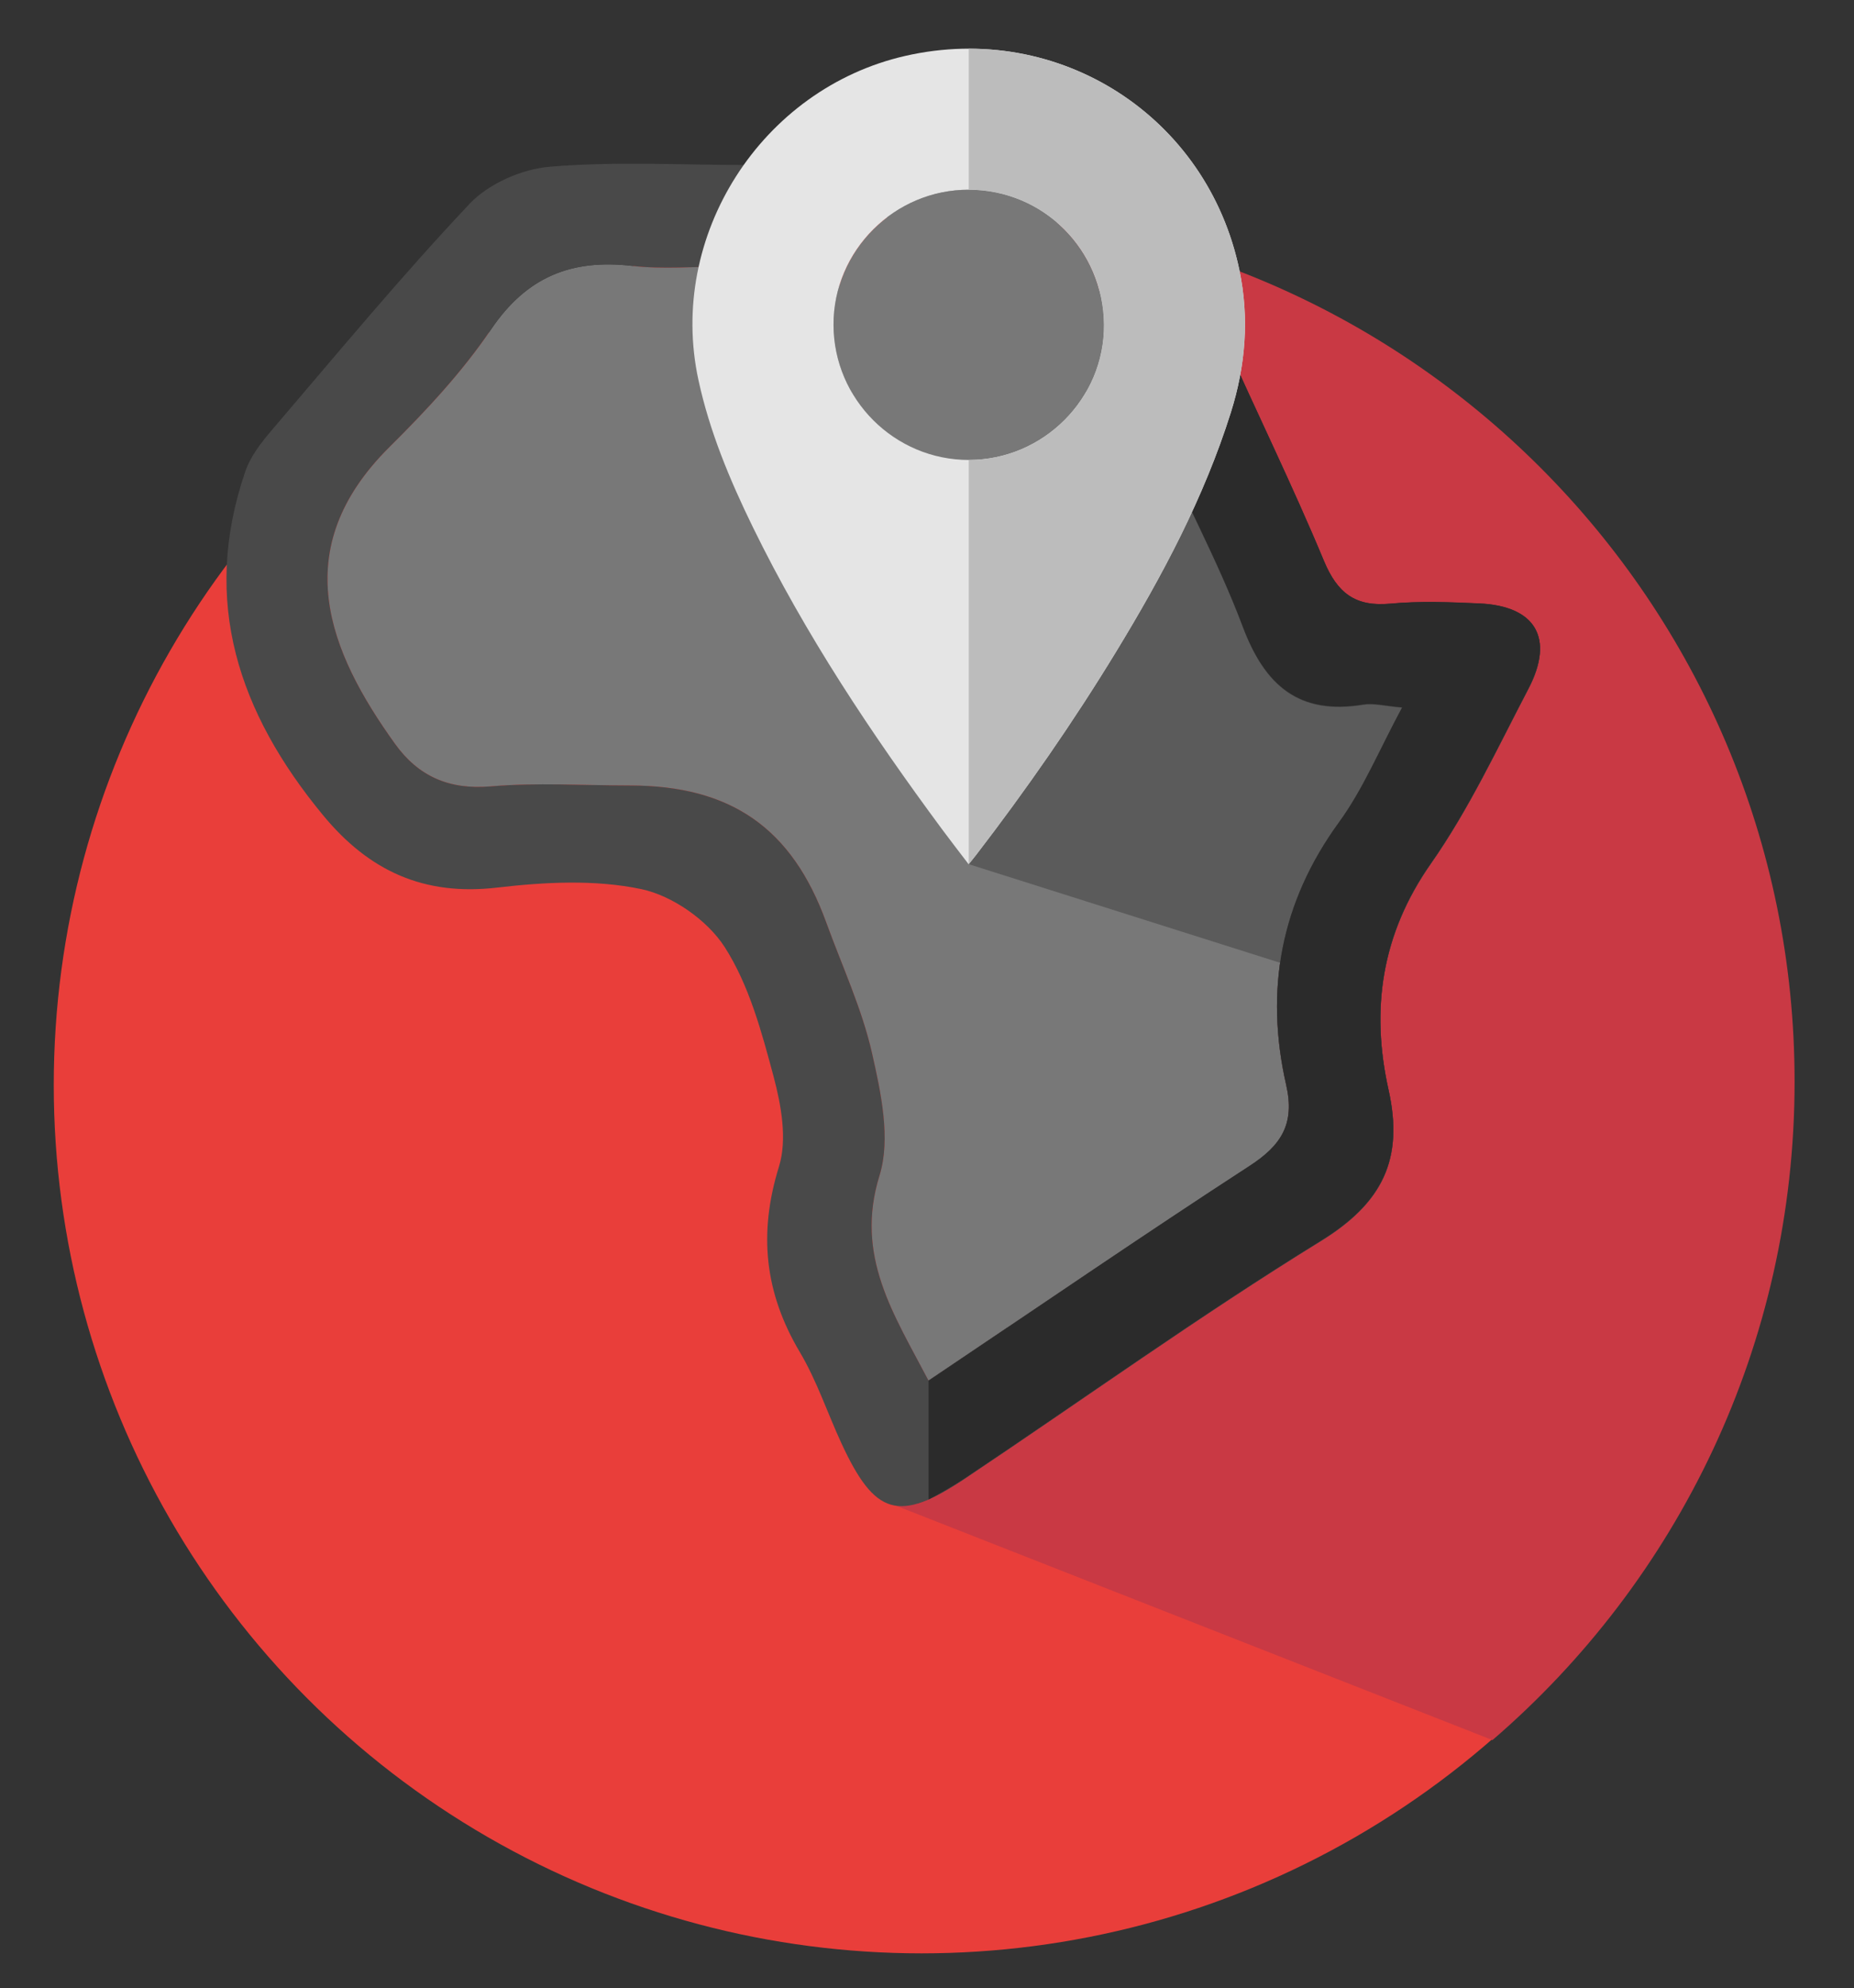 <?xml version="1.0" encoding="utf-8"?>
<!-- Generator: Adobe Illustrator 16.0.4, SVG Export Plug-In . SVG Version: 6.00 Build 0)  -->
<!DOCTYPE svg PUBLIC "-//W3C//DTD SVG 1.1//EN" "http://www.w3.org/Graphics/SVG/1.1/DTD/svg11.dtd">
<svg version="1.1" id="Layer_1" xmlns="http://www.w3.org/2000/svg" xmlns:xlink="http://www.w3.org/1999/xlink" x="0px" y="0px"
	 width="265px" height="284px" viewBox="0 0 265 284" enable-background="new 0 0 265 284" xml:space="preserve">
<rect x="0" y="0" width="265" height="284" fill="#333333" stroke="none"/>
<path fill-rule="evenodd" clip-rule="evenodd" fill="#FFFFFF" d="M149.994,170.057c8.41,3.04,12.85,9.083,17.518,14.924
	c6.776,8.476,6.828,8.434,17.121,9.649c0,4.822,0,9.69,0,15.231C169.211,199.906,158.059,186.884,149.994,170.057z"/>
<path fill-rule="evenodd" clip-rule="evenodd" fill="#FFFFFF" d="M184.369,49.899c1.299,8.112,1.445,14.111-5.139,18.008
	c-0.979,0.579-1.76,1.497-2.613,2.279c-6.564,6.011-6.563,6.012-16.283,1.998C168.364,64.739,175.947,57.707,184.369,49.899z"/>
<circle fill="#E93E3A" cx="131.721" cy="154.988" r="124.037"/>
<path fill-rule="evenodd" clip-rule="evenodd" fill="#C93944" d="M132.471,30.464c-0.08,0-0.16,0.003-0.24,0.003l-5.233,184.192
	l86.328,33.901c26.438-22.747,43.183-56.446,43.183-94.06C256.508,85.997,200.975,30.464,132.471,30.464z"/>
<path fill-rule="evenodd" clip-rule="evenodd" fill="#787878" d="M132.73,197.238c-5.018-9.58-10.572-17.842-7.016-29.323
	c1.626-5.237,0.218-11.784-1.066-17.454c-1.448-6.396-4.293-12.477-6.547-18.688c-4.896-13.491-13.621-19.564-28.104-19.572
	c-6.622-0.004-13.283-0.437-19.855,0.128c-5.949,0.513-10.348-1.444-13.668-6.06c-9.472-13.17-15.559-27.785-0.805-42.414
	c5.25-5.207,10.397-10.713,14.522-16.807c5.076-7.504,11.492-10.081,20.169-9.068c4.407,0.516,8.928,0.09,13.217,0.09
	c0.622,1.366,1.169,2.045,1.222,2.76c1.101,15.245,1.092,15.246,16.896,15.248c11.657,0.001,23.316,0.206,34.962-0.103
	c4.396-0.117,6.618,1.318,8.322,5.377c3.985,9.502,9.036,18.582,12.654,28.208c3.174,8.447,8.055,12.645,17.237,11.136
	c1.457-0.24,3.027,0.201,5.545,0.41c-3.205,5.922-5.527,11.597-9.03,16.409c-8.347,11.456-10.624,23.971-7.551,37.483
	c1.275,5.613-0.681,8.653-5.24,11.611C163.328,176.513,148.305,186.793,132.73,197.238z"/>
<path fill-rule="evenodd" clip-rule="evenodd" fill="#2B2B2B" d="M178.596,166.56c-15.267,9.906-30.29,20.186-45.863,30.63
	c-0.539-1.029-1.623,17.553-1.623,17.553c1.879-0.553,4.073-1.745,6.754-3.535c16.961-11.324,33.549-23.25,50.899-33.937
	c8.817-5.429,11.925-11.655,9.708-21.588c-2.562-11.484-1.035-22.222,6.053-32.337c5.44-7.761,9.511-16.503,13.93-24.945
	c3.777-7.213,1.051-11.835-7.012-12.195c-4.235-0.189-8.512-0.358-12.715,0.032c-5.011,0.465-7.568-1.502-9.5-6.137
	c-4.473-10.744-9.624-21.203-14.346-31.845c-2.186-4.917-5.293-7.032-11.058-6.842c-10.861,0.357-21.74,0.269-32.714,0.201V56.06
	c8.519,0.043,17.038,0.092,25.55-0.133c4.395-0.118,6.618,1.318,8.321,5.376c3.984,9.502,9.036,18.582,12.654,28.208
	c3.174,8.447,8.056,12.644,17.238,11.136c1.456-0.239,3.027,0.201,5.544,0.41c-3.205,5.922-5.527,11.597-9.03,16.409
	c-8.347,11.456-10.624,23.972-7.551,37.483C185.11,160.562,183.156,163.602,178.596,166.56z"/>
<path opacity="0.3" fill-rule="evenodd" clip-rule="evenodd" fill="#787878" d="M207.494,97.232
	c-10.342,1.699-15.839-3.028-19.413-12.542c-4.075-10.841-9.764-21.067-14.252-31.769c-1.919-4.571-4.422-6.188-9.372-6.055
	c-6.828,0.181-13.661,0.204-20.496,0.186v154.574c15.259-10.271,30.125-20.378,45.202-30.161c5.136-3.331,7.338-6.755,5.902-13.077
	c-3.462-15.217-0.896-29.312,8.504-42.214c3.945-5.419,6.561-11.811,10.17-18.48C210.904,97.459,209.136,96.963,207.494,97.232z"/>
<polygon fill-rule="evenodd" clip-rule="evenodd" fill="#5B5B5B" points="138.466,123.444 192.844,140.653 208.382,95.147 
	192.178,90.692 178.485,77.217 167.5,51.163 "/>
<path fill-rule="evenodd" clip-rule="evenodd" fill="#494949" d="M120.039,41.619c14.749,0,29.282,0.319,43.783-0.159
	c5.764-0.189,8.871,1.925,11.058,6.842c4.722,10.642,9.873,21.101,14.346,31.844c1.931,4.635,4.488,6.603,9.5,6.138
	c4.202-0.39,8.479-0.222,12.714-0.032c8.063,0.36,10.79,4.981,7.013,12.195c-4.42,8.442-8.489,17.185-13.93,24.946
	c-7.088,10.115-8.616,20.853-6.052,32.337c2.216,9.933-0.893,16.159-9.709,21.588c-17.352,10.687-33.939,22.613-50.898,33.937
	c-9.404,6.276-12.829,5.228-17.604-5.108c-1.999-4.326-3.513-8.927-5.931-12.994c-5.049-8.49-5.943-16.991-2.987-26.518
	c1.2-3.864,0.326-8.75-0.771-12.86c-1.703-6.368-3.497-13.052-6.987-18.487c-2.466-3.838-7.486-7.352-11.937-8.287
	c-6.604-1.386-13.784-1.007-20.586-0.214c-10.491,1.224-18.321-2.382-24.899-10.351c-12.027-14.569-17.482-30.498-11.098-49.1
	c0.743-2.163,2.294-4.151,3.814-5.927c9.301-10.87,18.431-21.911,28.247-32.302c2.72-2.88,7.471-4.959,11.465-5.293
	c9.213-0.771,18.533-0.265,27.812-0.243c11.442,0.027,12.614,1.198,13.047,12.672C119.504,37.778,119.777,39.304,120.039,41.619z
	 M132.73,197.238c15.574-10.444,30.598-20.725,45.864-30.63c4.56-2.958,6.516-5.998,5.24-11.611
	c-3.073-13.512-0.796-26.027,7.551-37.483c3.503-4.812,5.825-10.487,9.03-16.409c-2.518-0.209-4.088-0.649-5.545-0.41
	c-9.183,1.508-14.063-2.689-17.237-11.136c-3.618-9.626-8.669-18.706-12.654-28.208c-1.704-4.059-3.927-5.494-8.322-5.377
	c-11.646,0.309-23.305,0.104-34.962,0.103C105.892,56.075,105.9,56.075,104.8,40.83c-0.053-0.714-0.6-1.394-1.222-2.76
	c-4.289,0-8.81,0.425-13.217-0.09c-8.677-1.013-15.093,1.564-20.169,9.068c-4.125,6.094-9.272,11.6-14.522,16.807
	c-14.754,14.629-8.667,29.244,0.805,42.414c3.32,4.615,7.719,6.572,13.668,6.06c6.572-0.565,13.233-0.132,19.855-0.128
	c14.482,0.008,23.208,6.081,28.104,19.572c2.254,6.212,5.099,12.293,6.547,18.688c1.284,5.67,2.692,12.217,1.066,17.454
	C122.158,179.396,127.713,187.658,132.73,197.238z"/>
<path fill-rule="evenodd" clip-rule="evenodd" fill="#2B2B2B" d="M211.439,86.19c-4.234-0.189-8.512-0.358-12.714,0.032
	c-5.012,0.465-7.569-1.502-9.5-6.138c-4.473-10.744-9.624-21.202-14.346-31.844c-2.187-4.917-5.294-7.032-11.058-6.842
	c-9.997,0.33-20.011,0.28-30.099,0.217v14.441c7.647,0.038,15.294,0.058,22.934-0.145c4.396-0.117,6.618,1.318,8.322,5.377
	c3.985,9.502,9.036,18.582,12.654,28.208c3.174,8.447,8.055,12.645,17.237,11.136c1.457-0.239,3.027,0.201,5.545,0.41
	c-3.205,5.922-5.527,11.597-9.03,16.409c-8.347,11.456-10.624,23.972-7.551,37.483c1.275,5.613-0.681,8.653-5.24,11.611
	c-14.94,9.694-30.645,20.477-45.864,30.692v16.954c1.243-0.625,3.604-1.979,5.133-2.999c16.959-11.324,33.547-23.25,50.898-33.937
	c8.816-5.429,11.925-11.655,9.709-21.588c-2.564-11.484-1.036-22.222,6.052-32.337c5.44-7.761,9.51-16.503,13.93-24.945
	C222.229,91.172,219.503,86.55,211.439,86.19z"/>
<path fill-rule="evenodd" clip-rule="evenodd" fill="#787878" d="M119.139,46.393c-0.024-10.607,8.731-19.326,19.375-19.292
	c10.634,0.034,19.183,8.566,19.278,19.241c0.095,10.58-8.644,19.35-19.291,19.36C127.854,65.712,119.164,57.045,119.139,46.393z"/>
<path fill-rule="evenodd" clip-rule="evenodd" fill="#E5E5E5" d="M138.452,123.456c-1.325-1.741-2.564-3.329-3.762-4.947
	c-10.146-13.705-19.577-27.86-27.084-43.216c-3.298-6.748-6.189-13.668-7.781-21.036c-4.449-20.591,8.995-41.577,29.565-46.271
	c21.942-5.006,43.194,8.597,47.769,30.64c1.421,6.847,0.875,13.606-1.228,20.281c-3.836,12.178-9.791,23.332-16.395,34.171
	c-6.131,10.06-12.848,19.72-20.028,29.059C139.221,122.51,138.919,122.874,138.452,123.456z M119.139,46.393
	c0.025,10.653,8.716,19.32,19.362,19.31c10.647-0.011,19.386-8.78,19.291-19.36c-0.096-10.675-8.645-19.208-19.278-19.241
	C127.87,27.067,119.114,35.786,119.139,46.393z"/>
<path fill-rule="evenodd" clip-rule="evenodd" fill="#BCBCBC" d="M138.466,6.961v20.14c0.018,0,0.034-0.001,0.053-0.001
	c10.633,0.034,19.182,8.566,19.277,19.241c0.096,10.58-8.644,19.35-19.291,19.36c-0.013,0-0.026-0.001-0.039-0.001v57.744
	c0.46-0.576,0.761-0.938,1.046-1.309c7.182-9.339,13.898-18.999,20.029-29.059c6.604-10.839,12.559-21.993,16.395-34.171
	c2.103-6.674,2.648-13.434,1.229-20.28C173.226,19.648,156.924,6.939,138.466,6.961z"/>
</svg>
